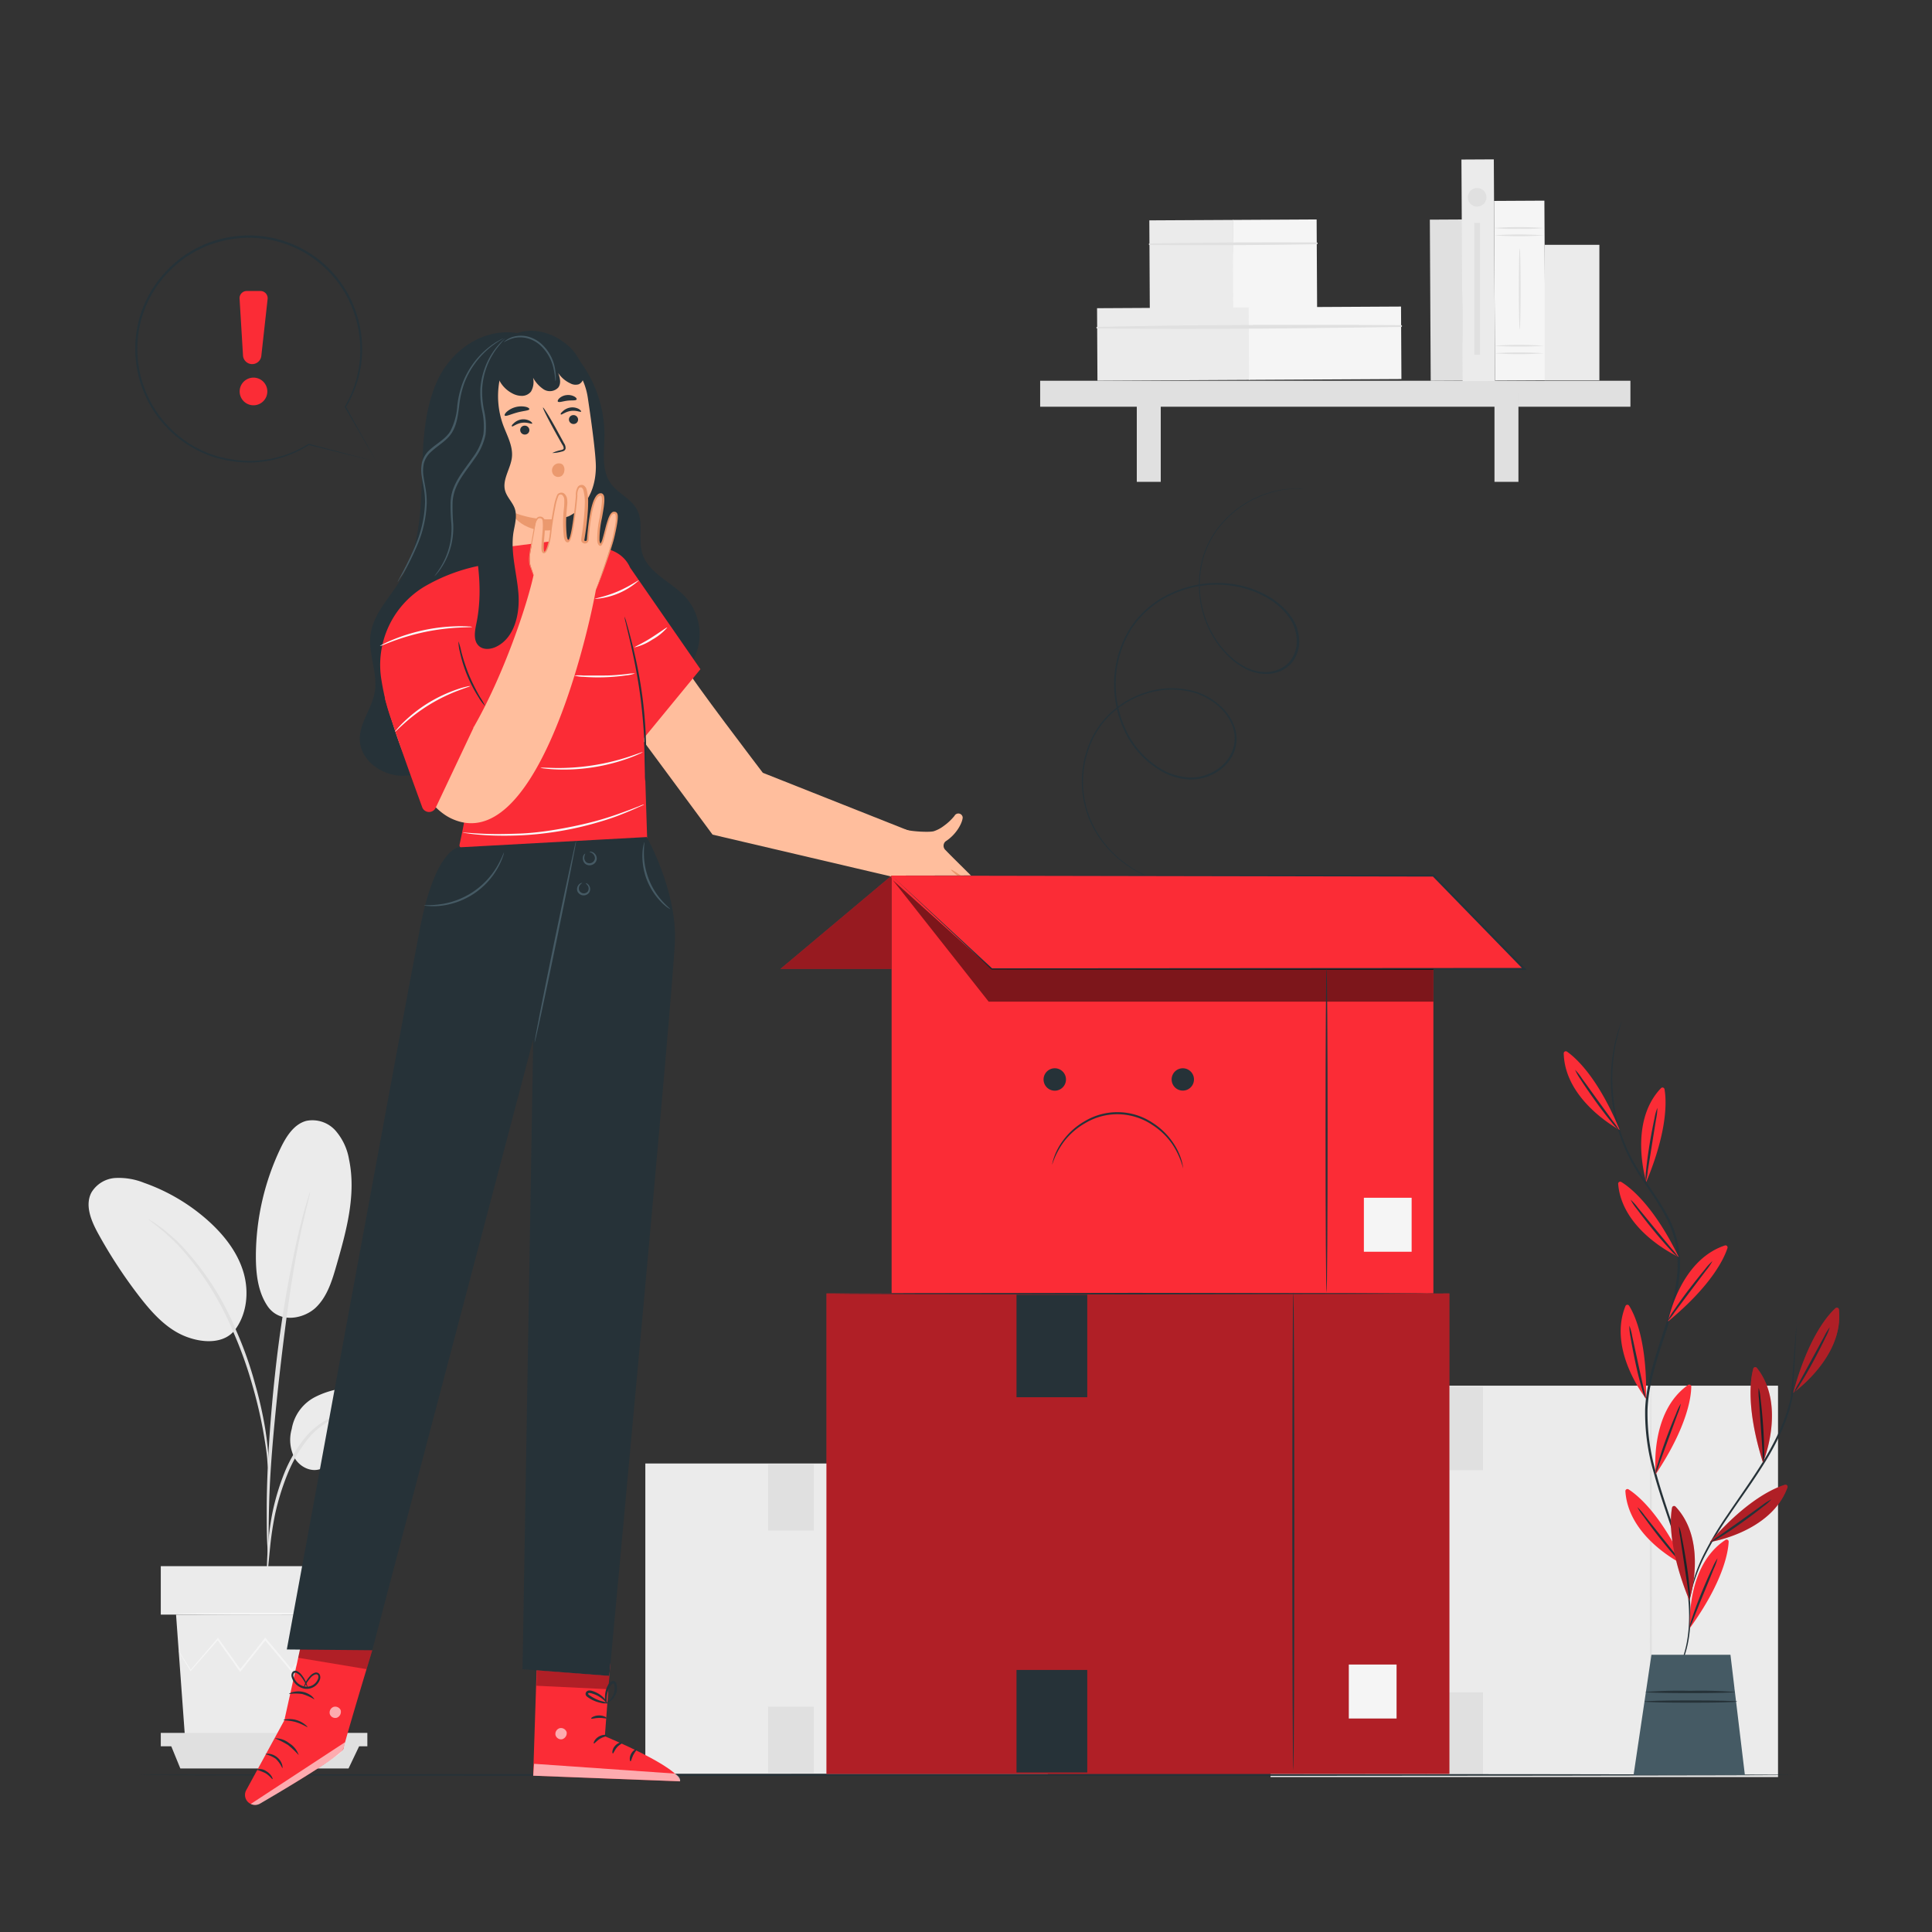 <svg xmlns="http://www.w3.org/2000/svg" viewBox="0 0 500 500"><rect x="0" y="0" width="500" height="500" fill="#333333" stroke="none"/><g id="freepik--background-complete--inject-41"><rect x="167.01" y="378.75" width="104.15" height="80.33" style="fill:#ebebeb"></rect><path d="M245.07,458.52c-.14,0-.26-17.91-.26-40s.12-40,.26-40,.26,17.91.26,40S245.21,458.52,245.07,458.52Z" style="fill:#e0e0e0"></path><rect x="254.35" y="440.8" width="7.98" height="9.03" style="fill:#fafafa"></rect><rect x="198.79" y="378.96" width="11.83" height="17.14" style="fill:#e0e0e0"></rect><rect x="198.79" y="441.7" width="11.83" height="17.14" style="fill:#e0e0e0"></rect><rect x="328.82" y="358.61" width="131.33" height="101.29" style="fill:#ebebeb"></rect><path d="M427.24,459.18c-.14,0-.26-22.57-.26-50.42s.12-50.42.26-50.42.26,22.57.26,50.42S427.39,459.18,427.24,459.18Z" style="fill:#e0e0e0"></path><rect x="438.94" y="436.84" width="10.07" height="11.38" style="fill:#fafafa"></rect><rect x="368.88" y="358.87" width="14.92" height="21.61" style="fill:#e0e0e0"></rect><rect x="368.88" y="437.98" width="14.92" height="21.61" style="fill:#e0e0e0"></rect><path d="M81.46,361.59c5.32-2.74,11.58-3.1,17.48-2.12,3.17.52,6.47,1.47,8.63,3.85s2.56,6.57.09,8.62c-1.48,1.22-3.53,1.4-5.45,1.38-4.62-.06-9.74-.87-13.43,1.91-2.11,1.59-3.51,4.22-6,5s-5.24-.69-6.54-2.91a10.15,10.15,0,0,1-.74-7.51A11.45,11.45,0,0,1,81.46,361.59Z" style="fill:#ebebeb"></path><path d="M69.28,338.08c3.25,4.64,9.57,3.11,12.5.27s4.17-6.94,5.29-10.85c2.58-8.95,5.17-18.34,3.26-27.45a15.19,15.19,0,0,0-3.51-7.46,8,8,0,0,0-7.54-2.51c-3.19.84-5.17,4-6.6,6.93a65.29,65.29,0,0,0-6.46,28.07c0,4.53.51,9.27,3.06,13" style="fill:#ebebeb"></path><path d="M60.36,344.74c3.53-4.19,4.2-10.29,2.63-15.54s-5.12-9.71-9.21-13.36a49.6,49.6,0,0,0-16.48-9.72,17.58,17.58,0,0,0-7.42-1.26,7.77,7.77,0,0,0-6.22,3.76c-1.74,3.31-.07,7.32,1.73,10.6a125.87,125.87,0,0,0,10.82,16.49c3.25,4.18,7,8.31,11.91,10.2s10.09,1.67,12.71-1.76" style="fill:#ebebeb"></path><path d="M69.06,408.1a10.07,10.07,0,0,0,.3-2.1c.15-1.54.33-3.47.56-5.76a84,84,0,0,1,1.29-8.44,64.62,64.62,0,0,1,3.07-10,37,37,0,0,1,5.09-9,19.22,19.22,0,0,1,6.43-5.35,18.1,18.1,0,0,1,5.42-1.68,9.88,9.88,0,0,0,2.1-.31,9.72,9.72,0,0,0-2.13,0,16.37,16.37,0,0,0-5.65,1.47,18.94,18.94,0,0,0-6.79,5.4,35.67,35.67,0,0,0-5.28,9.19,61.15,61.15,0,0,0-3,10.13,73.35,73.35,0,0,0-1.13,8.55c-.18,2.45-.25,4.43-.28,5.8A10,10,0,0,0,69.06,408.1Z" style="fill:#e0e0e0"></path><path d="M69.46,403.68a4.25,4.25,0,0,0,.06-1c0-.74,0-1.67,0-2.8,0-2.43,0-5.95.12-10.29.22-8.68,1-18,2.41-31.19,1.37-12.39,3.2-26.8,5.14-36.17.41-2.13.83-4.05,1.23-5.73s.69-3.14,1-4.31.48-2,.66-2.72a4.1,4.1,0,0,0,.17-1,4,4,0,0,0-.34.92c-.22.71-.49,1.59-.82,2.68s-.73,2.61-1.15,4.28-.9,3.59-1.35,5.72a317,317,0,0,0-5.41,33.56c-1.44,13.2-2.09,25.22-2.15,33.92,0,4.35,0,7.88.15,10.31.07,1.13.13,2.06.17,2.79A4.31,4.31,0,0,0,69.46,403.68Z" style="fill:#e0e0e0"></path><path d="M69.52,380.5a18.8,18.8,0,0,0,0-2.93c-.11-1.88-.37-4.59-.9-7.92A104.22,104.22,0,0,0,66,358.11a95.33,95.33,0,0,0-4.83-13.66A72.62,72.62,0,0,0,47,322.39a35.08,35.08,0,0,0-3.34-3.1c-.51-.44-1-.87-1.42-1.21L41,317.19a17.72,17.72,0,0,0-2.47-1.58c-.14.19,3.49,2.33,8.07,7.2a76.6,76.6,0,0,1,13.82,22,106.14,106.14,0,0,1,4.85,13.53A117.56,117.56,0,0,1,68,369.76c.6,3.29,1,6,1.16,7.84A18.36,18.36,0,0,0,69.52,380.5Z" style="fill:#e0e0e0"></path><polygon points="45.56 417.86 47.88 449.69 88.77 449.69 91.09 417.86 45.56 417.86" style="fill:#ebebeb"></polygon><rect x="41.61" y="405.32" width="54.35" height="12.54" style="fill:#ebebeb"></rect><polygon points="41.61 448.47 41.61 451.94 44.17 451.94 95.07 451.94 95.07 448.47 41.61 448.47" style="fill:#e0e0e0"></polygon><polygon points="46.67 457.68 44.17 451.56 93.12 451.56 90.2 457.68 46.67 457.68" style="fill:#e0e0e0"></polygon><path d="M90.33,428.26a1.48,1.48,0,0,1-.19.3c-.16.21-.37.48-.61.81l-2.38,3-.11.14-.1-.14-5.85-8.09h.33l-5.76,8.15-.18.26-.2-.24-6.83-8.13h.39l-.37.48-6.11,7.65-.21.26-.18-.27-5.77-8.15.34,0-7.1,8.08-.12.15-.1-.17L47,428.67c-.24-.4-.42-.73-.57-1a1.55,1.55,0,0,1-.18-.36,1.54,1.54,0,0,1,.24.32l.63.95,2.33,3.67-.22,0,7-8.18.17-.21.16.22,5.82,8.12H62l6.09-7.67c.13-.16.26-.32.37-.47l.2-.25.2.24,6.81,8.15h-.38l5.82-8.11.17-.24.16.24c2.31,3.29,4.27,6.08,5.73,8.18h-.21l2.48-3c.27-.31.49-.56.66-.77A2.27,2.27,0,0,1,90.33,428.26Z" style="fill:#f5f5f5"></path><path d="M91.66,417.65c0,.14-10.25.26-22.88.26s-22.88-.12-22.88-.26,10.24-.25,22.88-.25S91.66,417.51,91.66,417.65Z" style="fill:#f5f5f5"></path><rect x="370.15" y="56.84" width="8.38" height="41.7" transform="translate(-0.41 2.01) rotate(-0.31)" style="fill:#e0e0e0"></rect><rect x="297.5" y="56.99" width="21.7" height="23.02" transform="translate(-0.36 1.65) rotate(-0.31)" style="fill:#ebebeb"></rect><rect x="319.1" y="56.87" width="21.7" height="23.02" transform="translate(-0.36 1.77) rotate(-0.31)" style="fill:#f5f5f5"></rect><path d="M297.47,63.4q21.64.18,43.3-.2a.23.23,0,0,0,0-.46c-14.42-.08-28.88,0-43.3.27a.2.2,0,0,0,0,.39Z" style="fill:#e0e0e0"></path><rect x="283.96" y="79.67" width="39.43" height="18.76" transform="translate(-0.47 1.63) rotate(-0.31)" style="fill:#ebebeb"></rect><rect x="323.2" y="79.46" width="39.43" height="18.76" transform="translate(-0.47 1.84) rotate(-0.31)" style="fill:#f5f5f5"></rect><path d="M283.94,85c26.19.29,52.47,0,78.67-.39a.23.23,0,0,0,0-.46c-26.19-.14-52.48-.13-78.67.45a.2.2,0,0,0,0,.4Z" style="fill:#e0e0e0"></path><rect x="269.19" y="98.54" width="152.76" height="6.72" style="fill:#e0e0e0"></rect><rect x="294.2" y="101.77" width="6.2" height="22.93" style="fill:#e0e0e0"></rect><rect x="386.77" y="101.77" width="6.2" height="22.93" style="fill:#e0e0e0"></rect><rect x="378.37" y="41.29" width="8.38" height="57.35" transform="translate(-0.37 2.05) rotate(-0.31)" style="fill:#ebebeb"></rect><rect x="386.79" y="51.98" width="13.02" height="46.48" transform="translate(-0.4 2.11) rotate(-0.31)" style="fill:#f5f5f5"></rect><path d="M399.6,60.9a92.25,92.25,0,0,1-13,0,96.43,96.43,0,0,1,13,0Z" style="fill:#e0e0e0"></path><path d="M399.6,59a48.59,48.59,0,0,1-6.51.22,48.72,48.72,0,0,1-6.51-.22,92.25,92.25,0,0,1,13,0Z" style="fill:#e0e0e0"></path><path d="M399.6,91.43a92.25,92.25,0,0,1-13,0,96.43,96.43,0,0,1,13,0Z" style="fill:#e0e0e0"></path><path d="M399.6,89.48a96.43,96.43,0,0,1-13,0,92.25,92.25,0,0,1,13,0Z" style="fill:#e0e0e0"></path><path d="M393.3,85.22c-.12,0-.22-4.69-.22-10.47s.1-10.48.22-10.48.23,4.69.23,10.48S393.43,85.22,393.3,85.22Z" style="fill:#e0e0e0"></path><rect x="399.75" y="63.36" width="14.17" height="35.08" style="fill:#ebebeb"></rect><circle cx="382.28" cy="51.06" r="2.41" style="fill:#e0e0e0"></circle><rect x="381.54" y="57.69" width="1.49" height="34.12" style="fill:#e0e0e0"></rect></g><g id="freepik--Floor--inject-41"><path d="M464.66,459.35c0,.15-96.12.26-214.65.26s-214.67-.11-214.67-.26,96.1-.26,214.67-.26S464.66,459.21,464.66,459.35Z" style="fill:#263238"></path></g><g id="freepik--Character--inject-41"><path d="M149.21,92.35a32,32,0,0,1,7.22,20.46c-.05,4.22-.83,8.87,1.63,12.3,1.86,2.6,5.26,3.91,6.77,6.73,1.82,3.39.27,7.68,1.39,11.36,1.58,5.22,7.7,7.41,11.33,11.48a14.52,14.52,0,0,1,3,13.28,14.92,14.92,0,0,1-9.38,9.92,9.72,9.72,0,0,1-7.42-.12c-2.45-1.22-4-3.73-5.2-6.18-2.41-4.82-23.58-30.87-24.78-36.13" style="fill:#263238"></path><path d="M133.81,86.21c-8.66-1.4-17,4.35-20.63,12.33s-3.75,17-4,25.8-.89,17.92-5.36,25.46c-2.84,4.79-7.24,9-7.93,14.51-.62,4.94,1.94,9.92,1.09,14.83-.74,4.28-4,8-3.87,12.33.16,5.22,5.53,9.15,10.74,9.29s10.09-2.59,14.18-5.83a54.5,54.5,0,0,0,15.57-19.79" style="fill:#263238"></path><path d="M119.56,106.85A16.39,16.39,0,0,1,134.3,88.5c8.73-.84,16.5,5.67,17.81,14.35,1.15,7.61,2.13,15.29,2.1,18.08-.11,8.41-5,11.68-7,12.67a11.26,11.26,0,0,1-2.22.55h0a0,0,0,0,0,0,.06l1.86,9.66c.85,6.33-2.68,12-9,12.89s-11.29-3.94-12.26-10.27Z" style="fill:#ffbe9d"></path><path d="M150.39,106.53c-.14.2-1.25-.39-2.67-.18s-2.37,1.07-2.55.92,0-.4.44-.8a3.68,3.68,0,0,1,2-1,3.5,3.5,0,0,1,2.16.36C150.27,106.15,150.46,106.45,150.39,106.53Z" style="fill:#263238"></path><path d="M137.73,109.61c-.14.2-1.25-.4-2.68-.19s-2.36,1.08-2.54.93,0-.41.44-.8a3.68,3.68,0,0,1,2-1,3.58,3.58,0,0,1,2.16.37C137.6,109.23,137.8,109.52,137.73,109.61Z" style="fill:#263238"></path><path d="M142.92,117.24a9.39,9.39,0,0,1,2.25-.75c.36-.09.69-.21.72-.47a1.87,1.87,0,0,0-.4-1L144,112.36c-2.07-3.72-3.62-6.8-3.47-6.89s2,2.88,4,6.6c.51.92,1,1.8,1.44,2.63a2.17,2.17,0,0,1,.4,1.4.91.91,0,0,1-.52.62,2.54,2.54,0,0,1-.61.18A9,9,0,0,1,142.92,117.24Z" style="fill:#263238"></path><path d="M144.91,134.16s-5.43,1.25-12.91-1.88c0,0,3.23,6.95,13.42,4.48Z" style="fill:#eb996e"></path><path d="M137,105.88c-.08.41-1.53.43-3.17.88s-2.93,1.09-3.2.78c-.12-.15.06-.55.55-1a5.72,5.72,0,0,1,4.85-1.26C136.69,105.43,137,105.69,137,105.88Z" style="fill:#263238"></path><path d="M149.22,103.38c-.2.36-1.23.17-2.41.32s-2.15.54-2.43.23c-.12-.15,0-.49.38-.86a3.32,3.32,0,0,1,1.88-.82,3.41,3.41,0,0,1,2,.37C149.12,102.89,149.31,103.2,149.22,103.38Z" style="fill:#263238"></path><path d="M134.64,111.45a1.18,1.18,0,0,0,1.35,1,1.14,1.14,0,0,0,1-1.28,1.19,1.19,0,0,0-1.35-1A1.13,1.13,0,0,0,134.64,111.45Z" style="fill:#263238"></path><path d="M147.25,108.72a1.19,1.19,0,0,0,1.35,1,1.14,1.14,0,0,0,1-1.28,1.19,1.19,0,0,0-1.35-1A1.13,1.13,0,0,0,147.25,108.72Z" style="fill:#263238"></path><path d="M145.16,120a1.76,1.76,0,0,0-2.08.86,1.83,1.83,0,0,0,.25,2.11,1.61,1.61,0,0,0,2.08.15,2,2,0,0,0,.65-1.36,1.92,1.92,0,0,0-.32-1.36,1.09,1.09,0,0,0-1.27-.38" style="fill:#eb996e"></path><path d="M151,96a12.88,12.88,0,0,0-5.48-7.7,14.3,14.3,0,0,0-7.66-2.69,10.51,10.51,0,0,0-7.54,2.74A7.84,7.84,0,0,0,128,93.8l.16-1.4a5.1,5.1,0,0,0,0,3.53h0c.23.61.51,1.23.75,1.84a7.9,7.9,0,0,0,3.74,4.07,5.14,5.14,0,0,0,2.5.61,3,3,0,0,0,2.27-1.11,5,5,0,0,0,.54-3.58,8.55,8.55,0,0,0,2.73,3,3,3,0,0,0,3.76-.43c.82-1,.5-2.58,0-3.82a7.56,7.56,0,0,0,3.13,2.69,2.79,2.79,0,0,0,2.23.24,2.17,2.17,0,0,0,1.16-1.5A4.58,4.58,0,0,0,151,96Z" style="fill:#263238"></path><path d="M143.77,98.66c-.09,0-.07-1.19-.46-3a11.44,11.44,0,0,0-3.45-6.27,8.19,8.19,0,0,0-3.46-1.87,7.52,7.52,0,0,0-3.22-.08,9.29,9.29,0,0,0-2.78,1.15s.17-.25.61-.57a6.14,6.14,0,0,1,2.09-.94,7.48,7.48,0,0,1,3.41,0,8.47,8.47,0,0,1,3.7,2,11.19,11.19,0,0,1,3.47,6.59,14.47,14.47,0,0,1,.18,2.26A2.14,2.14,0,0,1,143.77,98.66Z" style="fill:#455a64"></path><path d="M235.87,215.25,197.42,200s-19.69-25.83-19.28-26.33l-13.83,15.14L184.41,216,231,226.92l8-2.22C237.24,216.21,235.87,215.25,235.87,215.25Z" style="fill:#ffbe9d"></path><path d="M152.07,141.56l-5.24-2-22.62,2.87v4l-.65.08a46.34,46.34,0,0,0-13.85,5.38,23.64,23.64,0,0,0-11,24.07c.92,5.72,2.7,12.67,6.14,16.69,6.57,7.69,12.57-1.81,12.57-1.81s4.12,9.4,3.88,13.85c-.2,3.73-1.84,11.49-2.37,13.91a.73.73,0,0,0,.59.88l47.72,8.83.23-11.67-1.52-48L163.8,150S163.87,141.1,152.07,141.56Z" style="fill:#FB2C36"></path><polygon points="163.07 146.9 181.27 173.19 166.62 191.03 163.07 146.9" style="fill:#FB2C36"></polygon><path d="M167,202.22a11.48,11.48,0,0,1-.07-1.7c0-1.18,0-2.73-.06-4.62a140.17,140.17,0,0,0-1.09-15.17c-.75-5.9-1.9-11.17-2.77-15l-1.06-4.5a11.59,11.59,0,0,1-.34-1.66,9.55,9.55,0,0,1,.54,1.61c.31,1,.73,2.57,1.21,4.47a122.55,122.55,0,0,1,2.94,15,117.7,117.7,0,0,1,.94,15.24c0,2-.05,3.54-.11,4.63A10,10,0,0,1,167,202.22Z" style="fill:#263238"></path><path d="M122.2,162.25c0,.08-1.38.07-3.59.18a58.14,58.14,0,0,0-8.58,1.11,59.45,59.45,0,0,0-8.32,2.39c-2.08.77-3.33,1.34-3.37,1.26a3.57,3.57,0,0,1,.84-.49c.55-.3,1.37-.68,2.4-1.11a46.58,46.58,0,0,1,17-3.52c1.12,0,2,0,2.65.06A3.16,3.16,0,0,1,122.2,162.25Z" style="fill:#fafafa"></path><path d="M164.35,174.28a8.85,8.85,0,0,1-2.27.5,50.47,50.47,0,0,1-11.17.38,9,9,0,0,1-2.3-.34,13.11,13.11,0,0,1,2.32,0c1.42,0,3.39,0,5.56,0s4.13-.22,5.55-.35A12.77,12.77,0,0,1,164.35,174.28Z" style="fill:#fafafa"></path><path d="M172.7,162.39a14.16,14.16,0,0,1-3.9,3.15,13.72,13.72,0,0,1-4.59,2c-.06-.14,2-1,4.32-2.48S172.6,162.27,172.7,162.39Z" style="fill:#fafafa"></path><path d="M165.35,150.2A18.86,18.86,0,0,1,153.94,155c0-.16,2.75-.58,5.91-1.93S165.25,150.07,165.35,150.2Z" style="fill:#fafafa"></path><path d="M166.34,194.64a4.77,4.77,0,0,1-.94.49c-.63.3-1.54.67-2.7,1.1a49.89,49.89,0,0,1-9.29,2.36,49.06,49.06,0,0,1-9.57.53c-1.23-.05-2.22-.14-2.9-.23a4.74,4.74,0,0,1-1.05-.19c0-.09,1.52,0,4,.06a58.78,58.78,0,0,0,18.73-2.88C164.9,195.13,166.31,194.56,166.34,194.64Z" style="fill:#fafafa"></path><path d="M166.71,208.19s-.14.1-.43.25L165,209c-1.1.52-2.73,1.2-4.77,2s-4.51,1.57-7.29,2.33a85.94,85.94,0,0,1-18.5,2.87c-2.88.11-5.47.1-7.65,0s-3.93-.26-5.14-.43l-1.39-.19a1.85,1.85,0,0,1-.48-.1,1.56,1.56,0,0,1,.49,0l1.4.09c1.21.1,3,.2,5.13.26s4.76,0,7.62-.1,6-.46,9.27-1,6.35-1.19,9.13-1.89,5.24-1.49,7.28-2.22,3.7-1.34,4.82-1.8l1.3-.51A2.41,2.41,0,0,1,166.71,208.19Z" style="fill:#fafafa"></path><path d="M79,420.78l-5.41,24.43L63.72,463.3a2.57,2.57,0,0,0,1.18,3.56h0a2.55,2.55,0,0,0,2.34-.11c4.58-2.64,21.39-12.47,21.68-14.28.35-2.09,7.42-25.39,7.42-25.39Z" style="fill:#FB2C36"></path><g style="opacity:0.6"><path d="M64.9,466.86l24.43-16-.26,1a3.86,3.86,0,0,1-1.48,2.22c-2,1.43-7.57,5.27-20.27,12.69a2.56,2.56,0,0,1-2.42.09Z" style="fill:#fff"></path></g><g style="opacity:0.6"><path d="M86.26,441.77a1.55,1.55,0,0,0-.89,1.87,1.49,1.49,0,0,0,1.84.9,1.64,1.64,0,0,0,.94-2,1.55,1.55,0,0,0-2-.73" style="fill:#fff"></path></g><path d="M73.06,457.6a8,8,0,0,0-1.67-2.41A7.77,7.77,0,0,0,68.72,454c0-.07.35-.18.94-.12a4,4,0,0,1,2.08.92A3.88,3.88,0,0,1,73,456.66C73.17,457.23,73.12,457.6,73.06,457.6Z" style="fill:#263238"></path><path d="M70.53,460.43c-.14.08-.73-.9-1.9-1.57a18.79,18.79,0,0,0-2.3-.89,2.86,2.86,0,0,1,2.58.41C70.24,459.15,70.67,460.4,70.53,460.43Z" style="fill:#263238"></path><path d="M77.3,454.22a24.4,24.4,0,0,0-2.76-2.62,24.8,24.8,0,0,0-3.4-1.73,5.71,5.71,0,0,1,3.72,1.28A5.6,5.6,0,0,1,77.3,454.22Z" style="fill:#263238"></path><path d="M79.57,446.93c-.1.13-1.31-.76-3-1.25s-3.22-.41-3.23-.58a6.38,6.38,0,0,1,6.27,1.83Z" style="fill:#263238"></path><path d="M81.34,439.8a12.65,12.65,0,0,0-3.13-1.39,12.68,12.68,0,0,0-3.42,0c0-.06.31-.3.95-.49a5.59,5.59,0,0,1,4.92,1C81.17,439.4,81.38,439.76,81.34,439.8Z" style="fill:#263238"></path><path d="M78.58,437.06a2.24,2.24,0,0,1,.2-.92,6.4,6.4,0,0,1,1.32-2.23,2.94,2.94,0,0,1,1.54-1.06,1.06,1.06,0,0,1,1.08.5,1.68,1.68,0,0,1,.11,1.2,3.63,3.63,0,0,1-3.88,2.5,4.22,4.22,0,0,1-3.49-3.12,1.5,1.5,0,0,1,.23-1.2,1,1,0,0,1,1.15-.27,3.65,3.65,0,0,1,1.4,1.23A7.39,7.39,0,0,1,79.43,436a2.3,2.3,0,0,1,.17.94,11.48,11.48,0,0,0-1.67-3,3.38,3.38,0,0,0-1.24-1,.54.54,0,0,0-.63.15,1,1,0,0,0-.1.79A3.77,3.77,0,0,0,79,436.5a3.15,3.15,0,0,0,3.33-2.07,1.25,1.25,0,0,0,0-.84.56.56,0,0,0-.59-.28,2.63,2.63,0,0,0-1.33.86A10.28,10.28,0,0,0,78.58,437.06Z" style="fill:#263238"></path><g style="opacity:0.3"><polygon points="78.34 423.43 77.17 429.03 94.86 431.97 96.34 427.08 78.97 420.78 78.34 423.43"></polygon></g><path d="M158,429.82l-1.46,19.52s19.36,8,19.44,11.68l-38-1.47,1-30.52Z" style="fill:#FB2C36"></path><g style="opacity:0.6"><path d="M144.89,447.24a1.56,1.56,0,0,0-1.14,1.73,1.5,1.5,0,0,0,1.7,1.15,1.64,1.64,0,0,0,1.2-1.84,1.55,1.55,0,0,0-1.9-1" style="fill:#fff"></path></g><g style="opacity:0.6"><path d="M138,459.55l.22-3.08L174.57,459s1.67.8,1.43,2Z" style="fill:#fff"></path></g><path d="M157.18,449.17c0,.19-.94.24-1.87.8s-1.45,1.32-1.62,1.24.15-1.14,1.29-1.8S157.23,449,157.18,449.17Z" style="fill:#263238"></path><path d="M161.1,451c0,.19-.78.47-1.44,1.23s-.87,1.58-1.06,1.57-.26-1.07.58-2S161.1,450.8,161.1,451Z" style="fill:#263238"></path><path d="M163.18,455.83c-.17,0-.39-.91.12-1.9s1.4-1.37,1.47-1.21-.48.68-.89,1.5S163.36,455.82,163.18,455.83Z" style="fill:#263238"></path><path d="M157,444.69c-.08.16-.92-.13-2-.1s-1.88.33-2,.17.72-.79,2-.81S157.12,444.55,157,444.69Z" style="fill:#263238"></path><g style="opacity:0.3"><polygon points="157.73 433.69 157.47 437.17 138.82 436.27 138.95 432.25 157.73 433.69"></polygon></g><path d="M157.25,440.74a3.45,3.45,0,0,1-1.9-.08,8.33,8.33,0,0,1-2-.69,9.18,9.18,0,0,1-1.07-.62,2.49,2.49,0,0,1-.56-.47.82.82,0,0,1,0-1,1,1,0,0,1,.83-.39,2.84,2.84,0,0,1,.71.12,6.68,6.68,0,0,1,1.16.46,6.52,6.52,0,0,1,1.71,1.21c.85.85,1.12,1.56,1.06,1.59s-.49-.54-1.36-1.25a8,8,0,0,0-1.66-1,10.51,10.51,0,0,0-1.08-.38c-.4-.12-.74-.13-.85,0s0,.1,0,.22a1.89,1.89,0,0,0,.41.34,9.73,9.73,0,0,0,1,.61,10.17,10.17,0,0,0,1.81.78A13.15,13.15,0,0,1,157.25,440.74Z" style="fill:#263238"></path><path d="M157,441a3.15,3.15,0,0,1-.43-1.86,6.7,6.7,0,0,1,.34-2.07,7.18,7.18,0,0,1,.53-1.13,1.59,1.59,0,0,1,1.25-.92.9.9,0,0,1,.78.57,2.49,2.49,0,0,1,.16.7,4.18,4.18,0,0,1,0,1.28,4.38,4.38,0,0,1-.89,1.93c-.78,1-1.56,1.15-1.58,1.09s.6-.43,1.21-1.36a4.32,4.32,0,0,0,.67-1.76,4,4,0,0,0,0-1.1c-.05-.4-.19-.74-.34-.7s-.52.28-.69.6a7.36,7.36,0,0,0-.51,1,7.11,7.11,0,0,0-.44,1.88C156.93,440.27,157.1,441,157,441Z" style="fill:#263238"></path><path d="M118.72,219.3s-6,.27-10,20.79S74.23,426.88,74.23,426.88l22.11.2L138,269l-2.77,163,22.46,1.72s16.85-180.29,17-190.78c.2-13.08-7.31-26.31-7.31-26.31Z" style="fill:#263238"></path><path d="M149.11,217.55c.14,0-2.16,11.75-5.13,26.18s-5.49,26.11-5.63,26.08,2.15-11.75,5.12-26.18S149,217.52,149.11,217.55Z" style="fill:#455a64"></path><path d="M152.55,220.48c0-.06.6-.24,1.29.37a1.83,1.83,0,0,1,.6,1.41,1.77,1.77,0,0,1-1.13,1.52,1.79,1.79,0,0,1-1.88-.25,1.87,1.87,0,0,1-.59-1.42c0-.92.62-1.24.63-1.18a2.85,2.85,0,0,0-.26,1.17,1.53,1.53,0,0,0,.53,1.06,1.43,1.43,0,0,0,2.22-.93,1.52,1.52,0,0,0-.38-1.12C153.09,220.54,152.54,220.56,152.55,220.48Z" style="fill:#455a64"></path><path d="M151.6,228.6c0-.06.62,0,1,.83a1.76,1.76,0,0,1-.07,1.48,1.76,1.76,0,0,1-3.1-.25,1.74,1.74,0,0,1,.17-1.46c.47-.75,1.11-.73,1.09-.67s-.48.2-.77.84a1.48,1.48,0,0,0,0,1.12,1.33,1.33,0,0,0,2.24.18,1.49,1.49,0,0,0,.13-1.12C152,228.87,151.55,228.67,151.6,228.6Z" style="fill:#455a64"></path><path d="M130.41,220.68a3.83,3.83,0,0,1-.26,1,16.67,16.67,0,0,1-1.17,2.65,19.43,19.43,0,0,1-15.38,10.13,16.64,16.64,0,0,1-2.89,0,4,4,0,0,1-1-.16c0-.1,1.51.07,3.9-.23a20.29,20.29,0,0,0,15.1-9.95C129.88,222.1,130.32,220.65,130.41,220.68Z" style="fill:#455a64"></path><path d="M173.43,235.27s-.26-.12-.67-.4a12,12,0,0,1-1.6-1.38,17,17,0,0,1-4.89-12.69,11,11,0,0,1,.27-2.09c.11-.49.18-.75.22-.74s-.12,1.09-.12,2.84a18.54,18.54,0,0,0,4.79,12.43C172.6,234.53,173.48,235.19,173.43,235.27Z" style="fill:#455a64"></path><path d="M251,235.85c.33-.8.24-.48-5.06-4,0,0,7.6,5,6.81,2.62a9.7,9.7,0,0,0-2.47-2.29c2,1.18,3.16,1.31,3.51.83.6-.83-3.75-4-5.82-5.43a49.83,49.83,0,0,0,5.94,3.65c1.23.38.64-1.06-.19-2.11s-7.27-7.25-9-9.1a1.5,1.5,0,0,1,0-2.28c3.1-2,4.46-5.19,4.42-6.24a1.13,1.13,0,0,0-2.12-.36,13.72,13.72,0,0,1-2.71,2.56,8.86,8.86,0,0,1-2.62,1.41c-1.1.36-6.51.06-7.67-.53l-3.69,12.51s13.39,6.26,15.93,7.48C249.38,236.05,250.77,236.46,251,235.85Z" style="fill:#ffbe9d"></path><path d="M243.53,230c-.11.15,1.63,1.42,3.88,2.85s4.14,2.46,4.23,2.31-1.65-1.43-3.89-2.85S243.63,229.81,243.53,230Z" style="fill:#eb996e"></path><path d="M244.79,227.55c-.1.15,1.68,1.61,4,3.27s4.24,2.89,4.34,2.75-1.67-1.61-4-3.27S244.9,227.41,244.79,227.55Z" style="fill:#eb996e"></path><path d="M246.12,225.07c-.1.14,1.56,1.56,3.71,3.16s4,2.78,4.08,2.64-1.55-1.56-3.7-3.16S246.23,224.93,246.12,225.07Z" style="fill:#eb996e"></path><path d="M109.93,179.76l9.82.54a49.32,49.32,0,0,0,2.78,8c7.91-13.72,14-32.11,15.56-39.5q-.33-1.09-.81-2.46a10.44,10.44,0,0,1,.12-4.16c.27-1.64.73-3.86.86-4.88.43-3.12.93-3.62,2-3.26,1.48.48-.61,8.77.6,8.95.66.09,1.45-2.75,1.69-5.08s1.28-9.49,2.05-10c1.13-.7,2.11.41,1.83,2.73s-.65,9.35.58,9.44,2.23-11.79,2.23-11.79-.19-2.58,1.23-2.52c2.57.11.57,12.64.35,13.83-.16.82,1.18,1,1.3.08s.74-11.89,3.35-11.8c2,.07-1.55,10.32-.42,12.7s1.91-8.07,3.83-7.93c.71.06,1.24.2-.07,6.11a134.8,134.8,0,0,1-4.59,13.86c-3,16.4-16.39,68.86-37.31,59.26-11.7-5.37-17.17-32-17.17-32Z" style="fill:#ffbe9d"></path><path d="M154.24,152.71a1.41,1.41,0,0,1,.1-.36c.09-.26.2-.6.35-1,.33-.95.78-2.27,1.37-4s1.3-3.83,2-6.31c.36-1.23.66-2.57.93-4,.14-.72.27-1.46.36-2.22a8.55,8.55,0,0,0,0-1.13c0-.39-.09-.71-.4-.72s-.53.18-.75.51a6.21,6.21,0,0,0-.49,1.11c-.28.79-.5,1.63-.72,2.48s-.42,1.74-.68,2.64a4.11,4.11,0,0,1-.6,1.38.55.55,0,0,1-.27.17.45.45,0,0,1-.38-.09,1.29,1.29,0,0,1-.28-.37,2.86,2.86,0,0,1-.21-.77,24.72,24.72,0,0,1,.6-6c.17-1,.35-2,.48-3,.06-.51.12-1,.13-1.54s-.07-1.11-.28-1.2-.72.19-1,.61a6.12,6.12,0,0,0-.65,1.42,20.75,20.75,0,0,0-.77,3.2c-.19,1.1-.34,2.22-.47,3.36-.05.57-.11,1.14-.16,1.72l-.08.87a1.27,1.27,0,0,1-.4,1,1,1,0,0,1-1.18,0,.82.82,0,0,1-.36-.57,1.13,1.13,0,0,1,0-.32l0-.21.27-1.75c.17-1.18.31-2.36.42-3.56s.2-2.41.22-3.62a12,12,0,0,0-.36-3.56,1.19,1.19,0,0,0-.5-.72.6.6,0,0,0-.67.22,3.27,3.27,0,0,0-.38,1.94v0c-.22,2.35-.47,4.66-.81,6.93-.17,1.13-.36,2.26-.64,3.37-.08.27-.16.55-.26.83a1.68,1.68,0,0,1-.57.86.6.6,0,0,1-.73-.16,1.2,1.2,0,0,1-.27-.45,4.07,4.07,0,0,1-.23-.86,33.43,33.43,0,0,1-.06-6.55,17.28,17.28,0,0,0,.17-3.07,1.7,1.7,0,0,0-.56-1.14.67.67,0,0,0-.52-.08,1.59,1.59,0,0,0-.27.12c-.09.08-.08,0-.14.17a13.65,13.65,0,0,0-.79,2.79c-.2,1-.37,1.91-.52,2.85s-.29,1.86-.41,2.78-.18,1.82-.36,2.72a14.87,14.87,0,0,1-.7,2.58,5,5,0,0,1-.29.62c-.14.19-.22.43-.6.55a.5.5,0,0,1-.51-.22,1.48,1.48,0,0,1-.16-.37,4,4,0,0,1-.08-.66c0-1.71.23-3.27.32-4.78a12.06,12.06,0,0,0,0-2.17c0-.32-.15-.7-.33-.77a.92.92,0,0,0-.81,0,2.81,2.81,0,0,0-.74,1.64c-.15.61-.21,1.23-.32,1.82-.42,2.36-.86,4.4-1.07,6.06a8.22,8.22,0,0,0,0,2.2c.14.6.35,1.14.46,1.56s.22.72.29,1a1.76,1.76,0,0,1,.08.33,1.31,1.31,0,0,1-.14-.31l-.34-1c-.14-.43-.35-.91-.52-1.57a8,8,0,0,1,0-2.26c.19-1.69.59-3.71,1-6.08.11-.59.17-1.21.3-1.85a9.43,9.43,0,0,1,.27-1,1.7,1.7,0,0,1,.62-.91,1.26,1.26,0,0,1,1.18,0A1.35,1.35,0,0,1,141,135a12.18,12.18,0,0,1,0,2.26c-.07,1.52-.31,3.11-.27,4.73a3.42,3.42,0,0,0,.07.57c0,.19.14.27.12.23s.19-.16.27-.32a4.64,4.64,0,0,0,.26-.55,13.48,13.48,0,0,0,.65-2.5c.17-.87.23-1.77.35-2.7s.24-1.85.39-2.8.32-1.9.51-2.87a13,13,0,0,1,.84-2.95,1,1,0,0,1,.35-.39,1.94,1.94,0,0,1,.42-.17,1.22,1.22,0,0,1,1,.15,2.16,2.16,0,0,1,.81,1.52,6,6,0,0,1,0,1.64c-.05.51-.1,1-.13,1.56a31.86,31.86,0,0,0,.06,6.4,4,4,0,0,0,.2.74.68.68,0,0,0,.15.26s0,0,.05,0h0c0,.23,0,0,0,.09s0,0,0-.08a2,2,0,0,0,.29-.55q.14-.37.24-.78c.27-1.06.45-2.18.62-3.3.34-2.25.59-4.56.8-6.9v.05a3.86,3.86,0,0,1,.51-2.37,1.25,1.25,0,0,1,1.39-.41,1.79,1.79,0,0,1,.86,1.1,12.54,12.54,0,0,1,.39,3.77c0,1.24-.11,2.46-.22,3.67s-.26,2.4-.43,3.58c-.09.6-.18,1.18-.27,1.77-.08.37-.06.38,0,.49a.42.42,0,0,0,.47,0c.12-.09.14-.26.17-.59l.07-.87.18-1.73c.12-1.14.28-2.28.47-3.39a22.87,22.87,0,0,1,.8-3.29,7.29,7.29,0,0,1,.73-1.55,2.23,2.23,0,0,1,.64-.66,1.1,1.1,0,0,1,1-.15,1.17,1.17,0,0,1,.55.88,4.91,4.91,0,0,1,.05.85c0,.55-.07,1.08-.13,1.61-.14,1-.33,2.06-.51,3.07a25.22,25.22,0,0,0-.62,5.79,2.58,2.58,0,0,0,.16.61,1.15,1.15,0,0,0,.13.2s0,0,0,0,0,0,0,0,0,0,0-.07a4,4,0,0,0,.49-1.17c.26-.87.47-1.75.7-2.61a25.55,25.55,0,0,1,.75-2.53,6.24,6.24,0,0,1,.54-1.18,1.91,1.91,0,0,1,.46-.53.83.83,0,0,1,.35-.18,1.26,1.26,0,0,1,.39,0,.77.77,0,0,1,.63.46,1.84,1.84,0,0,1,.13.66,7.88,7.88,0,0,1-.07,1.21c-.09.78-.24,1.52-.38,2.25-.29,1.43-.61,2.79-1,4-.75,2.48-1.5,4.58-2.11,6.29s-1.13,3-1.48,3.92c-.17.42-.31.75-.41,1A2.17,2.17,0,0,1,154.24,152.71Z" style="fill:#eb996e"></path><path d="M99.65,180.89c1.9,6.71,5.62,17.06,9.61,28a1.89,1.89,0,0,0,3.49.17l9.78-20.69s-2.36-17-2.16-16.39-20.18,2.2-20.18,2.2Z" style="fill:#FB2C36"></path><path d="M121.69,177.56c0,.08-1.22.44-3.15,1.18a44.49,44.49,0,0,0-7.26,3.54,45.54,45.54,0,0,0-6.5,4.8c-1.55,1.37-2.44,2.31-2.5,2.25s.17-.28.55-.73a24.08,24.08,0,0,1,1.7-1.79,37.51,37.51,0,0,1,6.48-5,38.16,38.16,0,0,1,7.4-3.44,23.16,23.16,0,0,1,2.38-.68A2.86,2.86,0,0,1,121.69,177.56Z" style="fill:#fafafa"></path><path d="M125.57,182.72a10.61,10.61,0,0,1-1.64-2.14,36.56,36.56,0,0,1-3-5.74,36,36,0,0,1-1.93-6.2,10.22,10.22,0,0,1-.35-2.66,18.48,18.48,0,0,1,.71,2.57,50,50,0,0,0,2,6.09,51.12,51.12,0,0,0,2.86,5.75A21,21,0,0,1,125.57,182.72Z" style="fill:#263238"></path><path d="M132.09,91.1a22,22,0,0,0-1.91,18.81c1,2.75,2.6,5.46,2.31,8.38s-2.57,5.81-1.77,8.69c.48,1.71,1.94,3,2.51,4.66.65,2,0,4.11-.35,6.16-.8,5.24.88,10.51,1.29,15.79s-1,11.47-5.72,13.77c-1.43.7-3.3.9-4.49-.17-1.52-1.35-1.1-3.79-.68-5.79,4.14-20-8.65-39.52-5.73-59.76.47-3.24,2.28-8.74,4.61-11s8.8-2,11,.4" style="fill:#263238"></path><path d="M112.39,149.12s.61-.72,1.51-2.14a19.39,19.39,0,0,0,2.61-6.55,19.92,19.92,0,0,0,.31-4.86,51.48,51.48,0,0,1-.21-5.69,12.3,12.3,0,0,1,.57-3.06,17.06,17.06,0,0,1,1.38-2.94c1.12-1.89,2.53-3.65,3.83-5.53a15.18,15.18,0,0,0,2.72-6,18.71,18.71,0,0,0-.35-6.13,23.31,23.31,0,0,1-.44-5.68,19.11,19.11,0,0,1,1-4.88,18.55,18.55,0,0,1,3.54-6.23,13,13,0,0,1,1.36-1.39,2.68,2.68,0,0,1,.52-.43s-.67.65-1.73,2a19.2,19.2,0,0,0-4.22,11,22.77,22.77,0,0,0,.49,5.58,19,19,0,0,1,.38,6.3,15.73,15.73,0,0,1-2.8,6.17c-1.31,1.91-2.72,3.66-3.82,5.5a15.6,15.6,0,0,0-1.34,2.84,11.59,11.59,0,0,0-.57,2.94,54.22,54.22,0,0,0,.16,5.63,20,20,0,0,1-.38,4.95,18.74,18.74,0,0,1-2.8,6.59,14.53,14.53,0,0,1-1.2,1.54A3.2,3.2,0,0,1,112.39,149.12Z" style="fill:#455a64"></path><path d="M102.91,150.61a3.67,3.67,0,0,1,.31-.67c.25-.47.57-1.09,1-1.87.84-1.63,2.09-4,3.32-7A30.51,30.51,0,0,0,110,130a21.5,21.5,0,0,0-.25-3.28c-.17-1.12-.43-2.25-.6-3.43a9.72,9.72,0,0,1,.08-3.68,6.58,6.58,0,0,1,2-3.21c1.88-1.71,4.15-2.83,5.33-4.84a16.37,16.37,0,0,0,1.77-6.41,25.06,25.06,0,0,1,1.38-6,21.69,21.69,0,0,1,8.09-10.22,16.74,16.74,0,0,1,1.83-1.07,3,3,0,0,1,.68-.3s-.9.48-2.39,1.54a21.85,21.85,0,0,0-5.37,5.49,21.25,21.25,0,0,0-2.44,4.71,25.45,25.45,0,0,0-1.3,6c-.3,2.13-.54,4.51-1.82,6.62s-3.62,3.31-5.41,5a6.12,6.12,0,0,0-1.89,3,9.26,9.26,0,0,0-.07,3.48c.16,1.15.41,2.29.58,3.42a20.29,20.29,0,0,1,.24,3.36,30.36,30.36,0,0,1-2.59,11.25,67.08,67.08,0,0,1-3.48,7L103.31,150A3.45,3.45,0,0,1,102.91,150.61Z" style="fill:#455a64"></path></g><g id="freepik--Plant--inject-41"><path d="M433.77,433.18a2.35,2.35,0,0,1,.18-.42c.14-.3.33-.7.56-1.21a29.54,29.54,0,0,0,1.67-4.84c1.1-4.3,1.49-10.87-.14-18.67a100.91,100.91,0,0,0-3.47-12.55c-1.46-4.45-3.17-9.17-4.56-14.28a55.38,55.38,0,0,1-2.25-16.42c.21-5.81,1.93-11.6,3.82-17.38S433.42,336,434,330.3a26.11,26.11,0,0,0-3.14-15.8c-2.5-4.61-5.65-8.56-8-12.64a44,44,0,0,1-4.81-12.16,45.33,45.33,0,0,1-.31-18.82,34.68,34.68,0,0,1,2-6.65,2.57,2.57,0,0,1-.12.44l-.4,1.27c-.34,1.12-.79,2.8-1.22,5a46,46,0,0,0,.49,18.69,43.51,43.51,0,0,0,4.83,12c2.35,4,5.51,8,8.07,12.63a26.64,26.64,0,0,1,3.23,16.13c-.59,5.78-2.55,11.47-4.44,17.24s-3.59,11.5-3.8,17.21a54.63,54.63,0,0,0,2.2,16.26c1.37,5.08,3.05,9.8,4.5,14.27a98.25,98.25,0,0,1,3.4,12.62c1.59,7.86,1.14,14.5,0,18.81a27.84,27.84,0,0,1-1.79,4.83l-.62,1.19A2.06,2.06,0,0,1,433.77,433.18Z" style="fill:#263238"></path><path d="M426.06,305.89s-4.78-15.31,3.8-24.27a.53.53,0,0,1,.91.26C431.23,284.41,431.8,292.11,426.06,305.89Z" style="fill:#FB2C36"></path><path d="M428.93,286.72a14.65,14.65,0,0,1-.32,2.82c-.32,1.95-.69,4.23-1.09,6.75s-.77,4.81-1.08,6.75a16.84,16.84,0,0,1-.5,2.8A11.86,11.86,0,0,1,426,303c.16-1.75.47-4.15.9-6.79s.9-5,1.27-6.73A12.4,12.4,0,0,1,428.93,286.72Z" style="fill:#263238"></path><path d="M431.68,342s2.93-15.77,14.71-19.67a.53.53,0,0,1,.68.66C446.29,325.42,443.2,332.49,431.68,342Z" style="fill:#FB2C36"></path><path d="M443.18,326.38a14.81,14.81,0,0,1-1.6,2.35l-4.13,5.45-4.1,5.47a16,16,0,0,1-1.75,2.23,11.84,11.84,0,0,1,1.4-2.48c1-1.47,2.36-3.45,4-5.58s3.13-4,4.26-5.36A12.88,12.88,0,0,1,443.18,326.38Z" style="fill:#263238"></path><path d="M428.5,381.53s-1.78-15.94,8.36-23.09a.52.52,0,0,1,.84.43C437.67,361.44,436.76,369.1,428.5,381.53Z" style="fill:#FB2C36"></path><path d="M435,363.26a13.32,13.32,0,0,1-.85,2.71l-2.36,6.42c-.88,2.4-1.67,4.57-2.34,6.42a16.44,16.44,0,0,1-1,2.65,11.68,11.68,0,0,1,.62-2.78c.49-1.68,1.25-4,2.18-6.5s1.84-4.75,2.53-6.36A13.93,13.93,0,0,1,435,363.26Z" style="fill:#263238"></path><path d="M437.37,421.31s-1.2-16,9.18-22.78a.53.53,0,0,1,.83.46C447.26,401.56,446.08,409.19,437.37,421.31Z" style="fill:#FB2C36"></path><path d="M444.49,403.29a13.85,13.85,0,0,1-.95,2.68c-.74,1.82-1.62,4-2.59,6.33s-1.82,4.5-2.56,6.33a15.56,15.56,0,0,1-1.13,2.61,12,12,0,0,1,.73-2.76c.55-1.66,1.39-3.94,2.41-6.41s2-4.69,2.75-6.27A13.36,13.36,0,0,1,444.49,403.29Z" style="fill:#263238"></path><path d="M419.18,292.44S405,285,404.69,272.61a.54.54,0,0,1,.83-.46C407.63,273.61,413.49,278.65,419.18,292.44Z" style="fill:#FB2C36"></path><path d="M407.64,276.87a13.75,13.75,0,0,1,1.77,2.23c1.16,1.59,2.51,3.47,4,5.54l4,5.52a15.67,15.67,0,0,1,1.62,2.33,11.76,11.76,0,0,1-1.95-2.07c-1.13-1.34-2.61-3.26-4.17-5.43s-2.93-4.18-3.87-5.65A13.66,13.66,0,0,1,407.64,276.87Z" style="fill:#263238"></path><path d="M434.45,325.31s-14.64-6.55-15.67-18.92a.53.53,0,0,1,.8-.5C421.77,307.22,427.92,311.88,434.45,325.31Z" style="fill:#FB2C36"></path><path d="M422,310.47a13.57,13.57,0,0,1,1.9,2.11l4.34,5.29,4.35,5.27a16,16,0,0,1,1.76,2.23,12.18,12.18,0,0,1-2.08-1.95c-1.2-1.28-2.8-3.1-4.49-5.17s-3.17-4-4.21-5.41A12.85,12.85,0,0,1,422,310.47Z" style="fill:#263238"></path><path d="M426,362s-10-12.5-5.33-24a.53.53,0,0,1,.94-.08C423,340.09,426.33,347.05,426,362Z" style="fill:#FB2C36"></path><path d="M421.68,343.08a13.63,13.63,0,0,1,.74,2.75c.42,1.92.91,4.18,1.45,6.68s1.05,4.75,1.47,6.67a15.67,15.67,0,0,1,.55,2.79,12,12,0,0,1-1-2.68c-.49-1.69-1.09-4-1.65-6.66s-1-5-1.28-6.72A13,13,0,0,1,421.68,343.08Z" style="fill:#263238"></path><path d="M436,405.11s-14.53-6.79-15.35-19.17a.53.53,0,0,1,.81-.5C423.61,386.81,429.68,391.58,436,405.11Z" style="fill:#FB2C36"></path><path d="M423.77,390.06a14.89,14.89,0,0,1,1.86,2.15l4.25,5.35,4.26,5.35a15.68,15.68,0,0,1,1.72,2.26,11.78,11.78,0,0,1-2-2c-1.19-1.3-2.75-3.15-4.41-5.25s-3.1-4.05-4.12-5.48A12.23,12.23,0,0,1,423.77,390.06Z" style="fill:#263238"></path><path d="M464.91,342.07s0,.12,0,.35,0,.61,0,1c0,1-.1,2.27-.17,3.89-.18,3.42-.45,8.19-.76,13.89h0v0c-1,5.8-4,12.23-8,18.48-2.91,4.6-6,8.78-8.6,12.67A89.36,89.36,0,0,0,441,403.05a44.9,44.9,0,0,0-3,7.82c-.25.95-.45,1.7-.56,2.21a4.65,4.65,0,0,1-.21.78,3.63,3.63,0,0,1,.1-.8c.07-.52.22-1.28.45-2.25a40.87,40.87,0,0,1,2.85-7.95A85.88,85.88,0,0,1,447,392.09c2.62-3.92,5.65-8.11,8.55-12.68,3.95-6.22,6.89-12.55,8-18.26v0c.4-5.69.73-10.45,1-13.87.13-1.62.24-2.91.32-3.88,0-.4.07-.74.1-1A1.32,1.32,0,0,1,464.91,342.07Z" style="fill:#263238"></path><path d="M456.26,378.53s6.15-14.8-1.58-24.51a.53.53,0,0,0-.93.18C453.06,356.68,451.79,364.29,456.26,378.53Z" style="fill:#FB2C36"></path><path d="M455.14,359.19a13,13,0,0,1,.49,2.8c.22,1.74.46,4.15.65,6.82s.28,5.09.28,6.85a11.6,11.6,0,0,1-.17,2.84,15,15,0,0,1-.25-2.83c-.13-2-.29-4.27-.46-6.82s-.33-4.86-.47-6.82A14.46,14.46,0,0,1,455.14,359.19Z" style="fill:#263238"></path><g style="opacity:0.3"><path d="M456.26,378.53s6.15-14.8-1.58-24.51a.53.53,0,0,0-.93.18C453.06,356.68,451.79,364.29,456.26,378.53Z"></path></g><path d="M437.21,414.22s4.93-15.26-3.57-24.3a.53.53,0,0,0-.91.25C432.25,392.69,431.6,400.39,437.21,414.22Z" style="fill:#FB2C36"></path><path d="M434.52,395a12.27,12.27,0,0,1,.72,2.76c.36,1.71.79,4.1,1.2,6.74s.69,5.05.84,6.8a12,12,0,0,1,.05,2.85,17.08,17.08,0,0,1-.48-2.8c-.29-1.95-.63-4.23-1-6.76s-.73-4.81-1-6.76A14.48,14.48,0,0,1,434.52,395Z" style="fill:#263238"></path><g style="opacity:0.3"><path d="M437.21,414.22s4.93-15.26-3.57-24.3a.53.53,0,0,0-.91.25C432.25,392.69,431.6,400.39,437.21,414.22Z"></path></g><path d="M464.1,360.44s13.13-9.2,11.81-21.54a.53.53,0,0,0-.88-.34C473.12,340.28,468,346,464.1,360.44Z" style="fill:#FB2C36"></path><g style="opacity:0.3"><path d="M464.1,360.44s13.13-9.2,11.81-21.54a.53.53,0,0,0-.88-.34C473.12,340.28,468,346,464.1,360.44Z"></path></g><path d="M473.53,343.51a12.33,12.33,0,0,1-1.09,2.63c-.75,1.58-1.84,3.74-3.11,6.1s-2.49,4.45-3.43,5.93a11.86,11.86,0,0,1-1.67,2.3,14.73,14.73,0,0,1,1.3-2.52c.94-1.73,2.05-3.75,3.27-6l3.26-6A14.61,14.61,0,0,1,473.53,343.51Z" style="fill:#263238"></path><path d="M442.51,399.09s15.84-2.47,20.08-14.13a.53.53,0,0,0-.63-.7C459.49,385,452.33,387.85,442.51,399.09Z" style="fill:#FB2C36"></path><g style="opacity:0.3"><path d="M442.51,399.09s15.84-2.47,20.08-14.13a.53.53,0,0,0-.63-.7C459.49,385,452.33,387.85,442.51,399.09Z"></path></g><path d="M458.43,388.05a12.84,12.84,0,0,1-2.14,1.87c-1.37,1.1-3.3,2.56-5.47,4.12s-4.2,2.89-5.7,3.81a11.57,11.57,0,0,1-2.52,1.33,15.44,15.44,0,0,1,2.29-1.69l5.58-3.94,5.57-4A13.29,13.29,0,0,1,458.43,388.05Z" style="fill:#263238"></path><polygon points="427.39 428.25 422.77 459.35 451.57 459.35 447.84 428.25 427.39 428.25" style="fill:#455a64"></polygon><path d="M449,437.88c0,.17-5.2.3-11.61.3s-11.62-.13-11.62-.3a114.71,114.71,0,0,1,11.62-.3A114.58,114.58,0,0,1,449,437.88Z" style="fill:#263238"></path><path d="M449.56,440.36c0,.17-5.37.3-12,.3s-12-.13-12-.3,5.37-.3,12-.3S449.56,440.19,449.56,440.36Z" style="fill:#263238"></path></g><g id="freepik--Boxes--inject-41"><path d="M337.57,126.54s-.27,0-.79,0a19.23,19.23,0,0,0-2.28,0,25.62,25.62,0,0,0-8.53,2,26.19,26.19,0,0,0-10.82,8.43,23.63,23.63,0,0,0-3.78,7.73A26,26,0,0,0,314,164.34a22.22,22.22,0,0,0,3.4,4.52,18.48,18.48,0,0,0,4.6,3.6,11.3,11.3,0,0,0,5.77,1.45,8.29,8.29,0,0,0,5.59-2.26,8.07,8.07,0,0,0,2.23-5.76,10.62,10.62,0,0,0-2-6.13c-2.59-3.65-6.79-6.1-11.26-7.42a27.65,27.65,0,0,0-14.2-.2,29.76,29.76,0,0,0-6.84,2.72,24.65,24.65,0,0,0-5.87,4.61c-.41.47-.88.9-1.25,1.42l-1.13,1.52a28.55,28.55,0,0,0-1.84,3.34,27.1,27.1,0,0,0-2.17,7.37,27.94,27.94,0,0,0,2,15,23.17,23.17,0,0,0,9.65,11,16,16,0,0,0,6.84,2.07,12.08,12.08,0,0,0,6.75-1.62,10.55,10.55,0,0,0,4.56-5A9.06,9.06,0,0,0,319,188a13.23,13.23,0,0,0-3.76-5.32,17.22,17.22,0,0,0-5.53-3.21,21.43,21.43,0,0,0-12.18-.21,23.73,23.73,0,0,0-10,5.57,22.84,22.84,0,0,0-5.73,8.87,25.7,25.7,0,0,0,.27,18,27.29,27.29,0,0,0,8.23,11,29.61,29.61,0,0,0,7.57,4.41c.94.35,1.67.61,2.17.75l.74.24s-.26-.05-.76-.19a21.51,21.51,0,0,1-2.18-.71,28.33,28.33,0,0,1-7.66-4.34,27.41,27.41,0,0,1-8.39-11.05,26,26,0,0,1-.33-18.19,22.93,22.93,0,0,1,5.79-9,24.19,24.19,0,0,1,10.15-5.7,21.89,21.89,0,0,1,12.44.2,17.52,17.52,0,0,1,5.69,3.29,13.58,13.58,0,0,1,3.9,5.51,9.58,9.58,0,0,1-.1,6.89,11.2,11.2,0,0,1-4.77,5.21,12.62,12.62,0,0,1-7,1.7,16.26,16.26,0,0,1-7-2.14,23.64,23.64,0,0,1-9.89-11.19,28.5,28.5,0,0,1-2.06-15.28,27.86,27.86,0,0,1,2.22-7.52,28.94,28.94,0,0,1,1.88-3.41l1.16-1.55c.37-.53.85-1,1.27-1.46a25.33,25.33,0,0,1,6-4.7,30.13,30.13,0,0,1,7-2.76,28.14,28.14,0,0,1,14.47.21c4.56,1.36,8.83,3.85,11.52,7.63a11,11,0,0,1,2.1,6.4,8.54,8.54,0,0,1-2.37,6.09,8.75,8.75,0,0,1-5.9,2.37,11.63,11.63,0,0,1-6-1.51,18.59,18.59,0,0,1-4.7-3.69,23,23,0,0,1-3.45-4.61,26.37,26.37,0,0,1-2.64-20,23.9,23.9,0,0,1,3.87-7.81,26.32,26.32,0,0,1,11-8.45,25,25,0,0,1,8.59-1.88,17.47,17.47,0,0,1,2.3,0Z" style="fill:#263238"></path><rect x="230.75" y="226.6" width="140.21" height="108.14" style="fill:#FB2C36"></rect><polygon points="230.75 226.6 256.65 250.76 394.48 250.76 370.96 226.6 230.75 226.6" style="fill:#FB2C36"></polygon><path d="M230.75,226.6,371,226.35h.11l.08.07,23.28,23.91.24.25.43.44h-.62l-137.83-.11h-.06l0,0L230.75,226.6l26,24-.11,0,137.83-.1-.18.44-.25-.25-23.27-23.91.18.08Z" style="fill:#263238"></path><path d="M272.87,276.47a2.9,2.9,0,1,0,.21,0" style="fill:#263238"></path><path d="M306,276.47a2.89,2.89,0,1,0,.22,0" style="fill:#263238"></path><path d="M306.19,302.35a20.72,20.72,0,0,0-2.78-6.21,18.25,18.25,0,0,0-5.3-5.08,16.17,16.17,0,0,0-17.13-.47,18.47,18.47,0,0,0-5.57,4.78,20.5,20.5,0,0,0-3.11,6.06,2.07,2.07,0,0,1,.08-.48,11.17,11.17,0,0,1,.37-1.33,16,16,0,0,1,2.37-4.47,18.19,18.19,0,0,1,5.63-5,16.45,16.45,0,0,1,17.62.48,18.14,18.14,0,0,1,5.34,5.28,16,16,0,0,1,2.13,4.6,11.74,11.74,0,0,1,.29,1.35A2.78,2.78,0,0,1,306.19,302.35Z" style="fill:#263238"></path><polygon points="231.07 227.79 255.87 259.23 370.96 259.23 370.96 250.76 256.65 250.76 231.07 227.79" style="opacity:0.5"></polygon><path d="M343.31,334.5c-.14,0-.26-18.81-.26-42s.12-42,.26-42,.27,18.8.27,42S343.46,334.5,343.31,334.5Z" style="fill:#263238"></path><rect x="352.97" y="309.98" width="12.36" height="13.97" style="fill:#f5f5f5"></rect><polygon points="230.75 226.6 201.97 250.76 230.75 250.76 230.75 226.6" style="fill:#FB2C36"></polygon><g style="opacity:0.4"><polygon points="230.75 226.6 201.97 250.76 230.75 250.76 230.75 226.6"></polygon></g><rect x="213.89" y="334.74" width="161.21" height="124.34" style="fill:#FB2C36"></rect><rect x="213.89" y="334.74" width="161.21" height="124.34" style="opacity:0.3"></rect><path d="M334.71,458.2c-.14,0-.26-27.71-.26-61.89s.12-61.9.26-61.9.26,27.71.26,61.9S334.85,458.2,334.71,458.2Z" style="fill:#263238"></path><rect x="349.07" y="430.78" width="12.36" height="13.97" style="fill:#f5f5f5"></rect><rect x="263.07" y="335.07" width="18.31" height="26.53" style="fill:#263238"></rect><rect x="263.07" y="432.18" width="18.31" height="26.53" style="fill:#263238"></rect><path d="M373.7,334.74l-.42,0-1.21,0-4.65.05-17.13.08L293.8,335l-56.51-.07-17.12-.08-4.65-.05-1.22,0-.41,0,.41,0,1.22,0,4.65-.05,17.12-.08,56.51-.08,56.49.08,17.13.08,4.65.05,1.21,0Z" style="fill:#263238"></path></g><g id="freepik--speech-bubble--inject-41"><path d="M97.42,119.47l-17.56-4.32.13,0a29.15,29.15,0,0,1-15.15,4.55,31.87,31.87,0,0,1-9.39-1.37A29.44,29.44,0,0,1,35.23,93.89a29,29,0,0,1,7.54-23.43A30.08,30.08,0,0,1,47.86,66c.94-.59,1.88-1.2,2.86-1.71l1.49-.72.74-.36.78-.28A29.51,29.51,0,0,1,66.35,61,29.23,29.23,0,0,1,92.11,80.7a30.46,30.46,0,0,1,1.62,9.48,29.09,29.09,0,0,1-4.21,15.21v-.16c4.88,8.81,7.34,13.26,7.89,14.24-.57-1-3.12-5.37-8.17-14.09l0-.08,0-.08a28.86,28.86,0,0,0,4-15,29.78,29.78,0,0,0-1.64-9.32A28.76,28.76,0,0,0,66.31,61.6a29,29,0,0,0-12.37,1.9l-.76.27-.73.36-1.46.7c-1,.51-1.88,1.1-2.81,1.68a29.71,29.71,0,0,0-5,4.34,28.49,28.49,0,0,0-7.41,23,28.93,28.93,0,0,0,10.83,19.23,28.47,28.47,0,0,0,9,4.8,31.16,31.16,0,0,0,9.23,1.39,28.88,28.88,0,0,0,15-4.39l.06,0H80Z" style="fill:#263238"></path><path d="M62,77.3,62.89,92a2.38,2.38,0,0,0,2.23,2.23h0a2.39,2.39,0,0,0,2.51-2.12l1.63-14.73a1.87,1.87,0,0,0-1.89-2.07l-3.57,0A1.86,1.86,0,0,0,62,77.3Z" style="fill:#FB2C36"></path><path d="M69,102.44a3.58,3.58,0,1,1-2.27-4.53A3.58,3.58,0,0,1,69,102.44Z" style="fill:#FB2C36"></path></g></svg>
